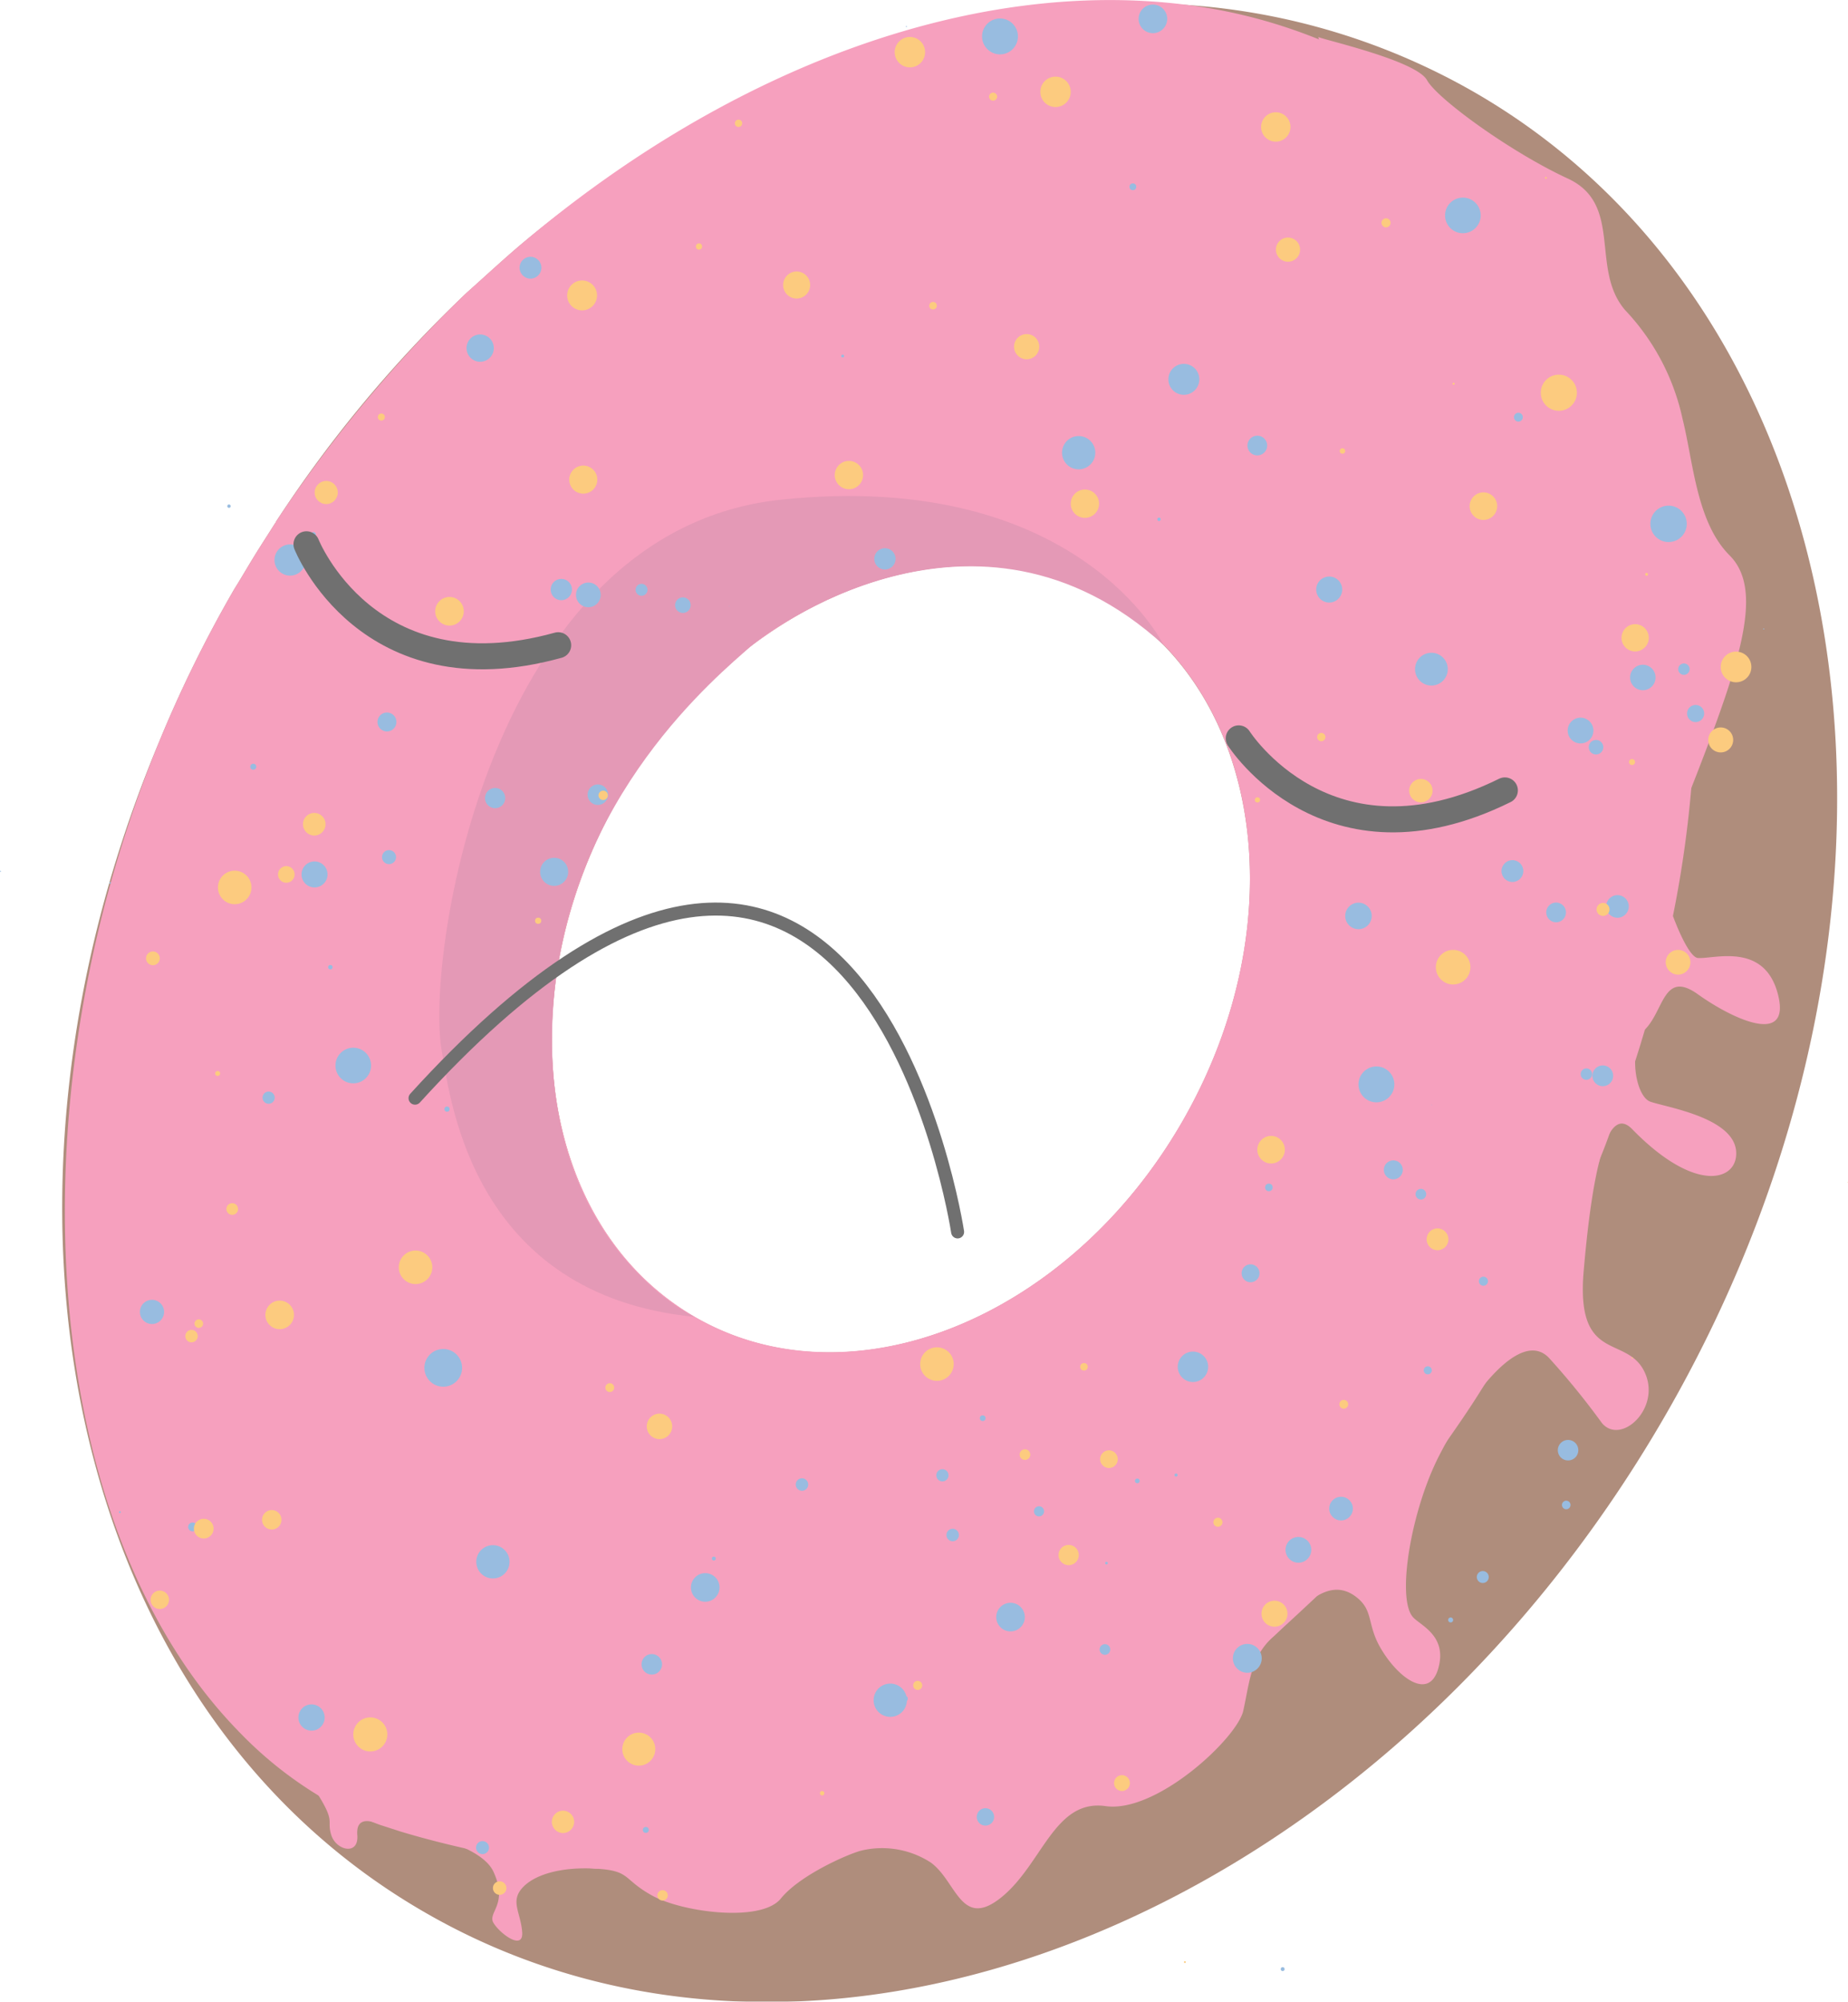 <svg xmlns="http://www.w3.org/2000/svg" viewBox="0 0 142.13 153.88"><defs><style>.cls-1{opacity:0.56;}.cls-2{fill:#703416;}.cls-3{fill:#ef558b;}.cls-4{fill:#cf497c;}.cls-5{fill:#4788c8;}.cls-6{fill:#f9a21b;}.cls-7,.cls-8{fill:none;stroke:#000;stroke-linecap:round;stroke-miterlimit:10;}.cls-7{stroke-width:2px;}</style></defs><title>Donutsnf</title><g id="Layer_2" data-name="Layer 2"><g id="Layer_1-2" data-name="Layer 1"><g class="cls-1"><path class="cls-2" d="M113.43,7.11A51.41,51.41,0,0,0,91.4.39C74.29-.93,55.92,5.66,40.42,18.5c-1.54,1.28-3,2.65-4.52,4A97.6,97.6,0,0,0,21.22,40.11a.21.21,0,0,1-.06.11c-.53.84-1.06,1.65-1.59,2.51s-1,1.68-1.54,2.54A96.78,96.78,0,0,0,12.25,57c-15,35.71-7,74.21,20.41,90,30.37,17.56,73.09.45,95.4-38.16S143.8,24.65,113.43,7.11ZM47.65,61.22C56.42,46,73.23,39.3,85.18,46.23s14.52,24.79,5.75,40-25.57,21.94-37.52,15S38.86,76.43,47.65,61.22Z"/><path class="cls-3" d="M108.32,6.53a38.41,38.41,0,0,0-7-3.55A40.52,40.52,0,0,0,91.4.39c-16.5-2.15-35.15,4.8-51,18.12-1.54,1.28-3,2.65-4.52,4A105.1,105.1,0,0,0,21.22,40.11a.21.21,0,0,1-.06.11c-.53.84-1.06,1.65-1.59,2.51s-1,1.68-1.54,2.54A96.78,96.78,0,0,0,12.25,57C.44,85.7,3.43,117.81,18.34,133.08A30.14,30.14,0,0,0,24.45,138,29,29,0,0,0,29,140.2l.22.08,1.54.5c1.65.5,3.29.92,5,1.31a72.33,72.33,0,0,0,10.05,1.56l.5,0c17.92,1.34,36.21-4.3,51.51-17.76l0,0a.49.49,0,0,1,.14-.11c1.09-1,2.18-2,3.24-3a86.8,86.8,0,0,0,10.3-12.31l0,0c.84-1.2,1.68-2.43,2.46-3.69,1.17-1.81,2.26-3.71,3.35-5.67a118.49,118.49,0,0,0,5.7-11.89v-.06c.28-.64.53-1.31.78-2q1-2.6,1.84-5.19c.31-.92.59-1.84.87-2.79l0,0c.81-2.79,1.54-5.61,2.09-8.4a86.78,86.78,0,0,0,1.51-10.47.09.09,0,0,0,0-.06C132.13,37.52,124.93,17.19,108.32,6.53ZM90.93,86.21c-8.77,15.22-25.57,21.94-37.52,15s-14.55-24.79-5.75-40,25.57-21.92,37.52-15S99.69,71,90.93,86.21Z"/><path class="cls-3" d="M18.34,133.08s4.8,2.75,6.14,4.91.63,1.9,1,3.08,2.13,1.6,2,0,1.32-1,1.81-.8,7.49,1.08,8.66,3.61-.47,3.12,0,3.93,2.33,2.21,2.21.7-.92-2.33,0-3.37,3-1.65,5.69-1.49,2,.79,4.31,2.07,8.38,2.09,9.89.23,5.33-3.49,6.23-3.7a6.89,6.89,0,0,1,5.28.91c2,1.4,2.33,5.23,5.47,2.68s4.07-7.56,8-7,10.12-5.23,10.59-7.33.57-4.11,2.24-5.63,4-5.06,6.48-3.09c1.27,1,.81,2,1.74,3.72,1.29,2.35,3.81,4.33,4.54,1.74s-1.51-3.34-2-4c-1.2-1.57-.06-8.2,2.05-12.32,2.72-5.3,6.46-9.85,8.54-7.46a58.89,58.89,0,0,1,4,4.93c1.48,1.75,4.64-1.21,3.24-4s-5.26-.6-4.65-7.68,1.69-13,3.72-10.93c5,5.13,8.25,3.94,8,1.64-.29-2.55-5.41-3.32-6.59-3.74s-1.75-4.14-.35-5.62,1.4-4.5,4-2.64,7.21,4.07,6.16,0-5-2.67-6.17-2.79-3.84-8-3-9.43-.47,4.07,3-4.89,5-14.08,2.45-16.63-2.79-7.21-3.61-10.47a17.55,17.55,0,0,0-4.42-8.38c-2.72-3.16-.12-8.14-4.42-10.12s-10-6.09-10.82-7.56-7.52-3-8.33-3.3,18.8,29.94,18.8,29.94l-4,28.85L106.9,99.2S95,114.78,94.1,115.48s-13.26,9.54-14.42,10S42,134.56,40.59,134.79s-18.15-2.33-18.15-2.33Z"/><path class="cls-4" d="M53.41,101.23S41.15,95.47,42.57,77.05c1.22-15.89,12.77-25.21,15.14-27.34,1.18-1.06,17.37-13.27,31.78-.13,0,0-6.61-13.55-29.41-11.17C37.59,40.77,32.62,73.82,34,80.93,34.65,84.62,36.4,99.55,53.41,101.23Z"/><circle class="cls-5" cx="90.45" cy="113.39" r="0.12"/><circle class="cls-5" cx="96.18" cy="97.88" r="0.69"/><circle class="cls-5" cx="119.68" cy="70.14" r="0.76"/><circle class="cls-5" cx="27.17" cy="81.91" r="1.37"/><circle class="cls-5" cx="42.62" cy="67.02" r="1.08"/><circle class="cls-5" cx="99.86" cy="119.14" r="0.99"/><circle class="cls-5" cx="20.66" cy="84.38" r="0.47"/><circle class="cls-5" cx="14.81" cy="117.38" r="0.34"/><circle class="cls-5" cx="34.09" cy="105.15" r="1.45"/><circle class="cls-5" cx="75.79" cy="139.67" r="0.67"/><circle class="cls-5" cx="8.47" cy="67.87" r="0.06"/><circle class="cls-5" cx="116.78" cy="32.07" r="0.34"/><circle class="cls-5" cx="121.56" cy="56.16" r="0.99"/><circle class="cls-5" cx="68.47" cy="130.7" r="1.28"/><circle class="cls-5" cx="38.08" cy="61.35" r="0.78"/><circle class="cls-5" cx="29.76" cy="55.5" r="0.73"/><circle class="cls-5" cx="76.91" cy="2.8" r="1.38"/><circle class="cls-5" cx="9.22" cy="116.24" r="0.07"/><circle class="cls-5" cx="69.71" cy="2.04" r="0.04"/><circle class="cls-5" cx="116.32" cy="66.96" r="0.84"/><circle class="cls-5" cx="114.04" cy="121.23" r="0.46"/><circle class="cls-5" cx="110.11" cy="84.94" r="0.02"/><circle class="cls-5" cx="135.65" cy="48.35" r="0.04"/><circle class="cls-5" cx="54.9" cy="119.81" r="0.15"/><circle class="cls-5" cx="25.41" cy="74.35" r="0.17"/><circle class="cls-5" cx="77.72" cy="124.31" r="1.1"/><circle class="cls-5" cx="95.93" cy="127.48" r="1.11"/><circle class="cls-5" cx="24.11" cy="41.08" r="0.18"/><circle class="cls-5" cx="91.75" cy="105.07" r="1.17"/><circle class="cls-5" cx="130.41" cy="54.85" r="0.66"/><circle class="cls-5" cx="114.09" cy="98.49" r="0.35"/><circle class="cls-5" cx="87.13" cy="14.36" r="0.26"/><circle class="cls-5" cx="17.61" cy="38.91" r="0.13"/><circle class="cls-5" cx="29.92" cy="65.89" r="0.54"/><circle class="cls-5" cx="126.35" cy="52.08" r="0.98"/><circle class="cls-5" cx="123.27" cy="82.7" r="0.8"/><circle class="cls-5" cx="124.4" cy="69.68" r="0.87"/><circle class="cls-5" cx="129.51" cy="51.44" r="0.44"/><circle class="cls-5" cx="82.96" cy="34.8" r="1.28"/><circle class="cls-5" cx="110.09" cy="51.44" r="1.26"/><circle class="cls-5" cx="85.1" cy="120.16" r="0.1"/><circle class="cls-5" cx="88.67" cy="1.45" r="1.1"/><circle class="cls-5" cx="40.8" cy="20.58" r="0.84"/><circle class="cls-5" cx="84.98" cy="126.8" r="0.41"/><circle class="cls-5" cx="69.6" cy="130.58" r="0.22"/><circle class="cls-5" cx="105.86" cy="83.36" r="1.38"/><circle class="cls-5" cx="120.46" cy="115.69" r="0.33"/><circle class="cls-5" cx="109.28" cy="91.8" r="0.41"/><circle class="cls-5" cx="73.27" cy="118" r="0.48"/><circle class="cls-5" cx="104.48" cy="70.41" r="1.02"/><circle class="cls-5" cx="87.47" cy="113.84" r="0.18"/><circle class="cls-5" cx="52.52" cy="46.52" r="0.6"/><circle class="cls-5" cx="72.48" cy="113.41" r="0.47"/><circle class="cls-5" cx="23.96" cy="132.03" r="1.01"/><circle class="cls-5" cx="19.48" cy="58.94" r="0.23"/><circle class="cls-5" cx="107.16" cy="89.93" r="0.73"/><circle class="cls-5" cx="120.6" cy="111.48" r="0.79"/><circle class="cls-5" cx="43.17" cy="45.32" r="0.82"/><circle class="cls-5" cx="24.19" cy="67.22" r="1"/><circle class="cls-5" cx="45.25" cy="45.73" r="0.95"/><circle class="cls-5" cx="64.81" cy="27.37" r="0.11"/><circle class="cls-5" cx="49.67" cy="140.67" r="0.23"/><circle class="cls-5" cx="61.68" cy="114.12" r="0.48"/><circle class="cls-5" cx="34.38" cy="85.26" r="0.2"/><circle class="cls-5" cx="128.33" cy="40.27" r="1.4"/><circle class="cls-5" cx="11.69" cy="100.85" r="0.93"/><circle class="cls-5" cx="0.04" cy="66.98" r="0.04"/><circle class="cls-5" cx="97.59" cy="91.28" r="0.29"/><circle class="cls-5" cx="122.01" cy="82.57" r="0.44"/><circle class="cls-5" cx="22.31" cy="43.05" r="1.2"/><circle class="cls-5" cx="37.11" cy="142.03" r="0.5"/><circle class="cls-5" cx="37.91" cy="120.06" r="1.28"/><circle class="cls-5" cx="79.91" cy="116.18" r="0.39"/><circle class="cls-5" cx="49.34" cy="45.34" r="0.46"/><circle class="cls-5" cx="102.23" cy="45.32" r="1"/><circle class="cls-5" cx="50.13" cy="127.94" r="0.79"/><circle class="cls-5" cx="45.98" cy="61.09" r="0.79"/><circle class="cls-5" cx="103.14" cy="115.97" r="0.91"/><circle class="cls-5" cx="112.51" cy="16.56" r="1.37"/><circle class="cls-5" cx="68.06" cy="42.96" r="0.82"/><circle class="cls-5" cx="111.57" cy="124.53" r="0.19"/><circle class="cls-5" cx="75.58" cy="109.02" r="0.22"/><circle class="cls-5" cx="89.14" cy="39.92" r="0.13"/><circle class="cls-5" cx="36.93" cy="26.76" r="1.05"/><circle class="cls-5" cx="91.05" cy="29.16" r="1.19"/><circle class="cls-5" cx="122.75" cy="57.44" r="0.56"/><circle class="cls-5" cx="109.81" cy="105.34" r="0.31"/><circle class="cls-5" cx="96.7" cy="34.25" r="0.76"/><circle class="cls-5" cx="98.65" cy="151.37" r="0.15"/><circle class="cls-5" cx="54.24" cy="122.03" r="1.1"/><circle class="cls-5" cx="56.08" cy="46.61" r="0.02"/><circle class="cls-6" cx="70.58" cy="129.56" r="0.35"/><circle class="cls-6" cx="31.96" cy="97.42" r="1.29"/><circle class="cls-6" cx="71.76" cy="23.5" r="0.29"/><circle class="cls-6" cx="83.37" cy="105.07" r="0.29"/><circle class="cls-6" cx="63.23" cy="137.85" r="0.17"/><circle class="cls-6" cx="97.76" cy="88.38" r="1.06"/><circle class="cls-6" cx="119.89" cy="30.19" r="1.39"/><circle class="cls-6" cx="49.13" cy="134.46" r="1.27"/><circle class="cls-6" cx="93.67" cy="117.02" r="0.35"/><circle class="cls-6" cx="99.06" cy="19.19" r="0.93"/><circle class="cls-6" cx="78.96" cy="26.65" r="0.97"/><circle class="cls-6" cx="15.29" cy="101.75" r="0.33"/><circle class="cls-6" cx="18.05" cy="68.22" r="1.29"/><circle class="cls-6" cx="133.52" cy="51.27" r="1.18"/><circle class="cls-6" cx="132.34" cy="56.88" r="0.96"/><circle class="cls-6" cx="110.56" cy="95.27" r="0.84"/><circle class="cls-6" cx="46.9" cy="106.67" r="0.34"/><circle class="cls-6" cx="98.12" cy="9.76" r="1.13"/><circle class="cls-6" cx="34.57" cy="46.99" r="1.1"/><circle class="cls-6" cx="101.62" cy="56.66" r="0.32"/><circle class="cls-6" cx="24.17" cy="63.36" r="0.87"/><circle class="cls-6" cx="82.19" cy="119.54" r="0.78"/><circle class="cls-6" cx="21.51" cy="101.08" r="1.1"/><circle class="cls-6" cx="12.29" cy="122.98" r="0.71"/><circle class="cls-6" cx="50.96" cy="145.7" r="0.4"/><circle class="cls-6" cx="129.06" cy="73.97" r="0.95"/><circle class="cls-6" cx="65.29" cy="36.52" r="1.09"/><circle class="cls-6" cx="125.54" cy="104.39" r="0.05"/><circle class="cls-6" cx="109.28" cy="60.78" r="0.9"/><circle class="cls-6" cx="106.6" cy="17.13" r="0.35"/><circle class="cls-6" cx="91.13" cy="150.83" r="0.07"/><circle class="cls-6" cx="44.77" cy="22.71" r="1.15"/><circle class="cls-6" cx="44.86" cy="36.87" r="1.08"/><circle class="cls-6" cx="83.44" cy="38.72" r="1.09"/><circle class="cls-6" cx="103.35" cy="107.95" r="0.34"/><circle class="cls-6" cx="69.98" cy="4.01" r="1.17"/><circle class="cls-6" cx="20.9" cy="116.83" r="0.75"/><circle class="cls-6" cx="16.74" cy="82.52" r="0.19"/><circle class="cls-6" cx="125.52" cy="58.58" r="0.23"/><circle class="cls-6" cx="41.39" cy="70.78" r="0.24"/><circle class="cls-6" cx="78.83" cy="111.82" r="0.41"/><circle class="cls-6" cx="53.76" cy="18.95" r="0.24"/><circle class="cls-6" cx="72.06" cy="104.86" r="1.29"/><circle class="cls-6" cx="89.45" cy="111.61"/><circle class="cls-6" cx="50.72" cy="109.65" r="0.98"/><circle class="cls-6" cx="25.09" cy="37.86" r="0.89"/><circle class="cls-6" cx="43.3" cy="140.05" r="0.86"/><circle class="cls-6" cx="103.25" cy="34.67" r="0.21"/><circle class="cls-6" cx="15.67" cy="117.51" r="0.76"/><circle class="cls-6" cx="38.43" cy="145.14" r="0.52"/><circle class="cls-6" cx="17.86" cy="92.94" r="0.45"/><circle class="cls-6" cx="22.02" cy="67.22" r="0.64"/><circle class="cls-6" cx="111.8" cy="29.5" r="0.08"/><circle class="cls-6" cx="14.73" cy="102.71" r="0.48"/><circle class="cls-6" cx="81.18" cy="7.06" r="1.17"/><circle class="cls-6" cx="118.9" cy="13.67" r="0.07"/><circle class="cls-6" cx="98.02" cy="124.05" r="1"/><circle class="cls-6" cx="96.71" cy="61.49" r="0.2"/><circle class="cls-6" cx="28.48" cy="133.33" r="1.31"/><circle class="cls-6" cx="111.76" cy="74.35" r="1.33"/><circle class="cls-6" cx="123.29" cy="69.91" r="0.5"/><circle class="cls-6" cx="114.09" cy="38.91" r="1.06"/><circle class="cls-6" cx="11.76" cy="73.67" r="0.53"/><circle class="cls-6" cx="85.29" cy="112.17" r="0.68"/><circle class="cls-6" cx="29.33" cy="32.06" r="0.27"/><circle class="cls-6" cx="76.38" cy="7.43" r="0.31"/><circle class="cls-6" cx="125.76" cy="49.03" r="1.05"/><circle class="cls-6" cx="142.11" cy="90.88" r="0.02"/><circle class="cls-6" cx="86.29" cy="137.07" r="0.61"/><circle class="cls-6" cx="46.39" cy="61.14" r="0.36"/><circle class="cls-6" cx="56.8" cy="9.48" r="0.28"/><circle class="cls-6" cx="126.64" cy="44.15" r="0.11"/><circle class="cls-6" cx="61.27" cy="21.91" r="1.04"/><path class="cls-7" d="M23.57,41.84s4.68,11.83,19.36,7.76"/><path class="cls-8" d="M73.65,94.7S66.38,46.52,31.92,84.42"/><path class="cls-7" d="M95.27,56.76s6.81,10.75,20.47,4"/></g></g></g></svg>